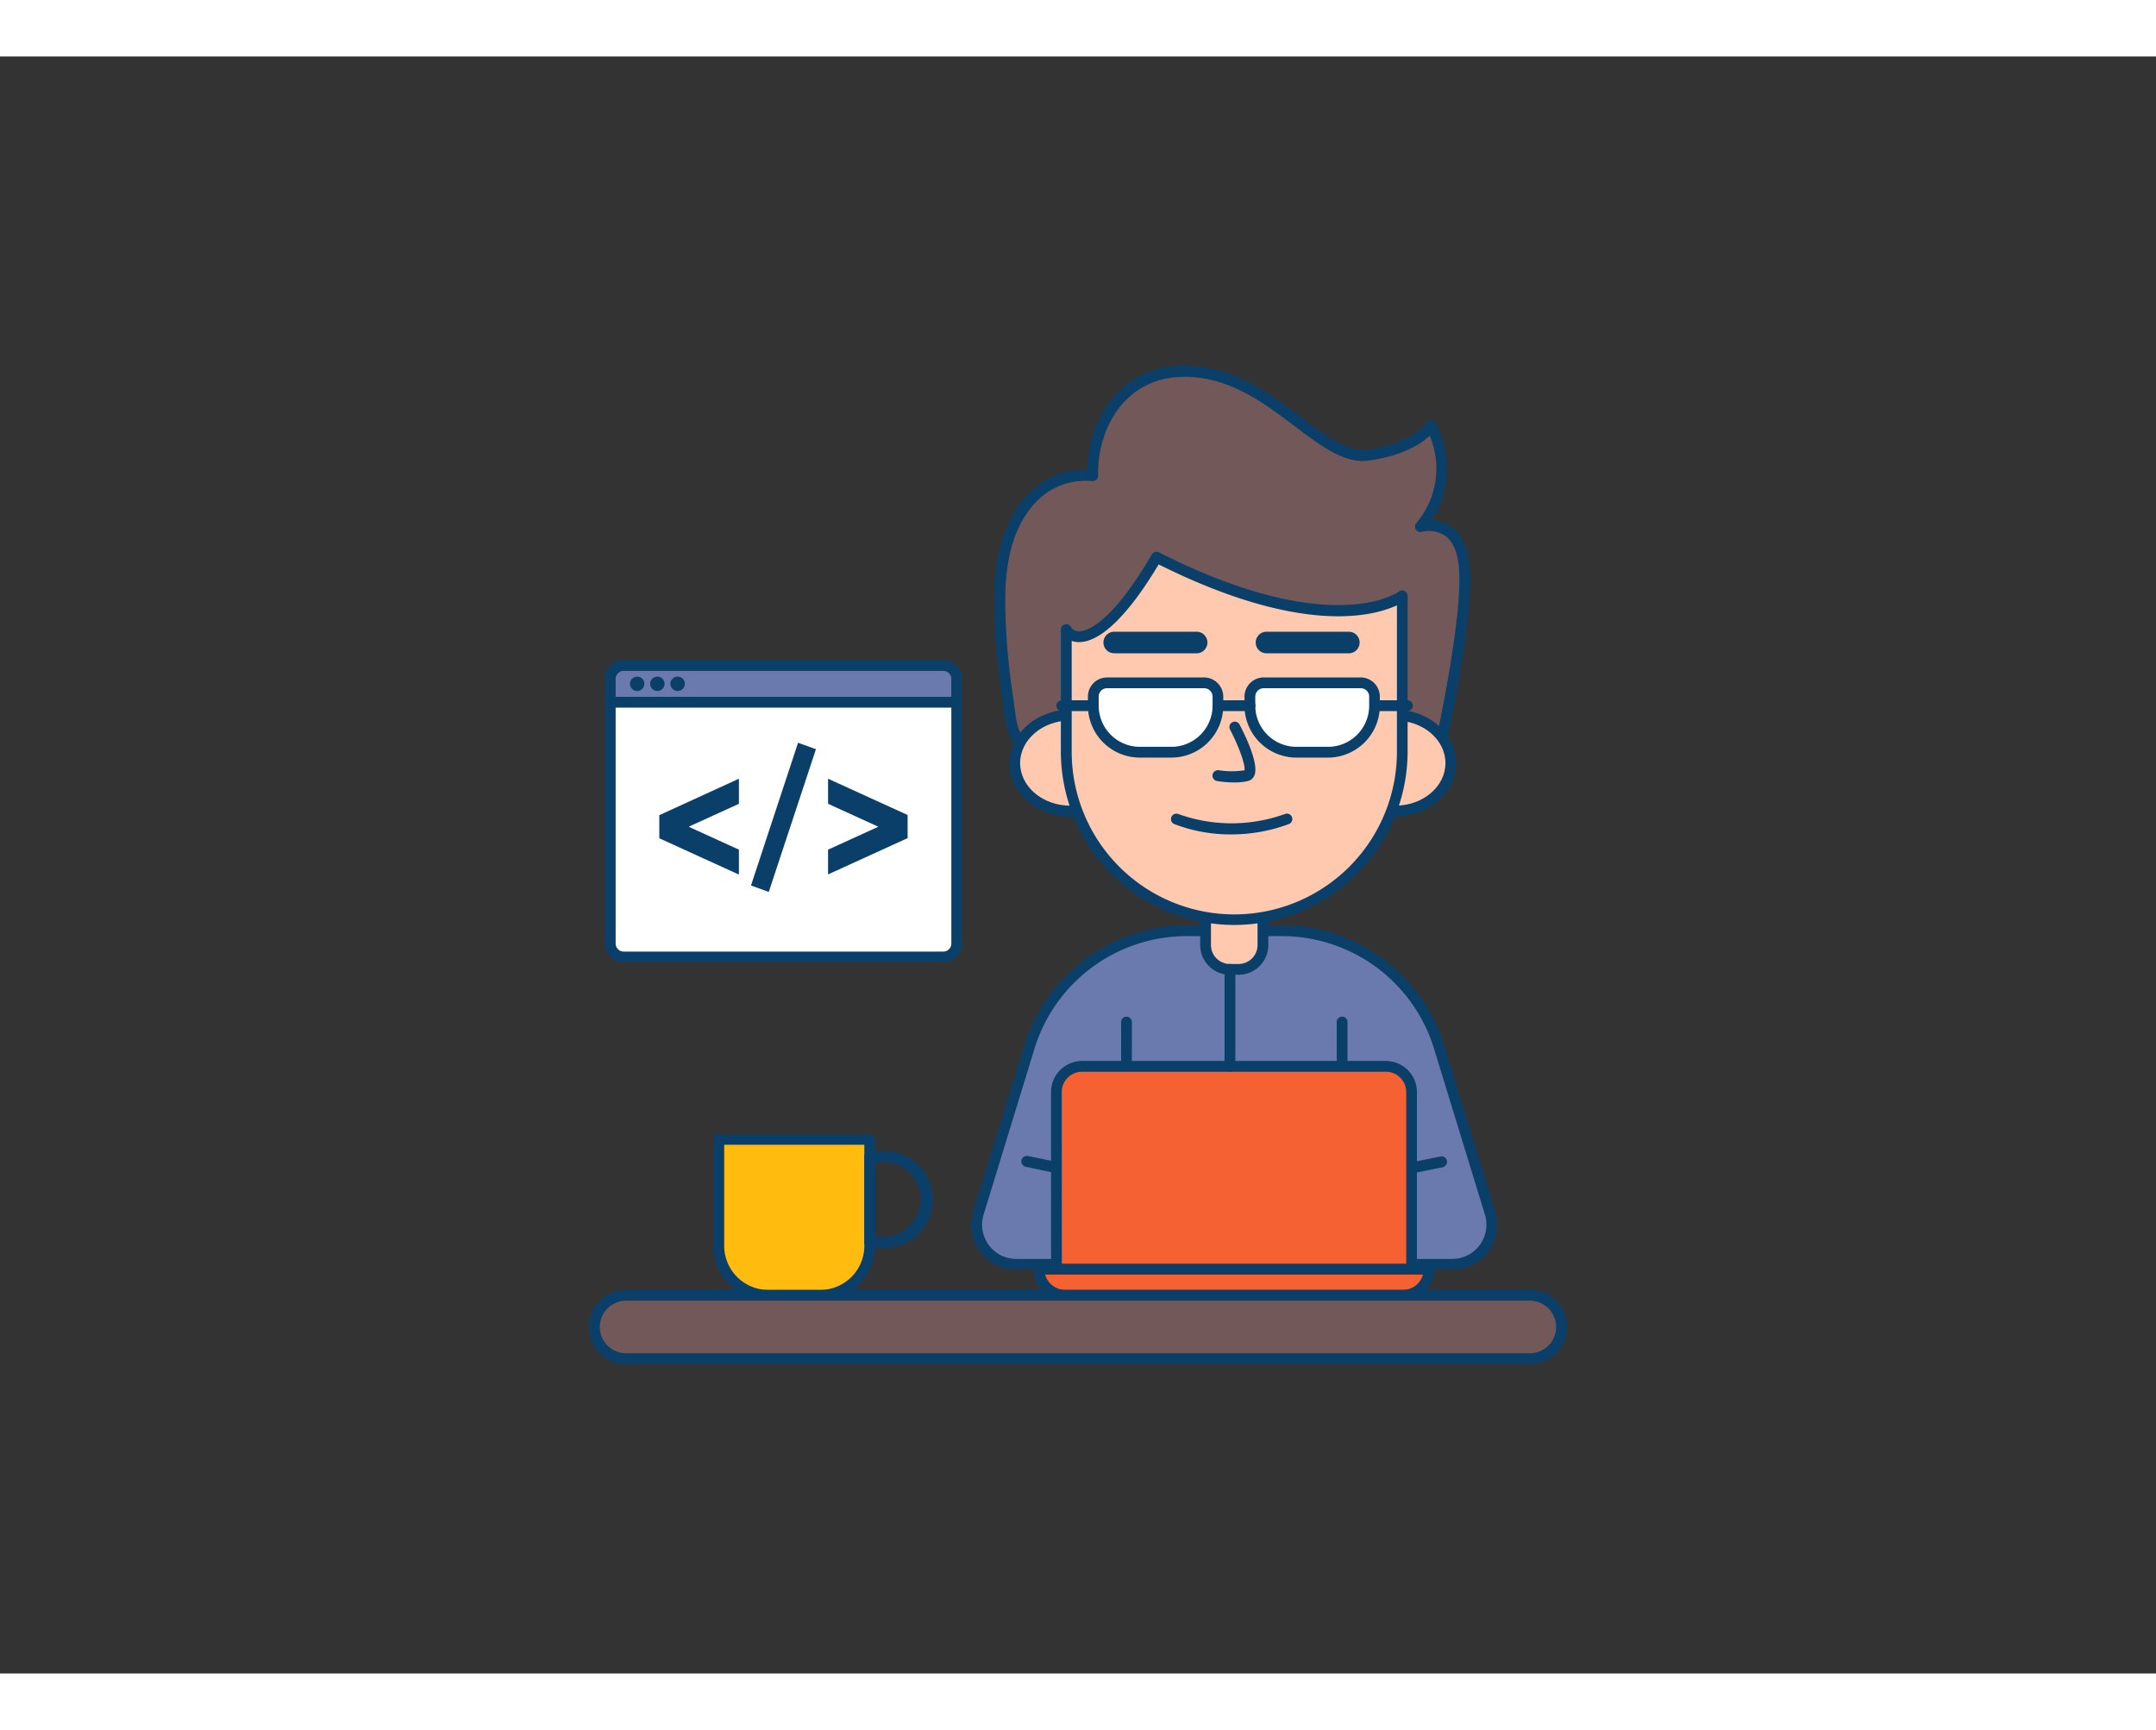 <svg id="_340_web_developer_outline" data-name="#340_web_developer_outline" xmlns="http://www.w3.org/2000/svg" viewBox="0 0 400 300" width="506" height="406" class="illustration styles_illustrationTablet__1DWOa"><rect x="0" y="0" width="400" height="300" fill="#333333" stroke="none"/><path d="M220.28,162.2H237.7A30.7,30.7,0,0,1,267,183.9l9.41,30.69a7.33,7.33,0,0,1-7,9.49h-80.9a7.33,7.33,0,0,1-7-9.49l9.41-30.69A30.7,30.7,0,0,1,220.28,162.2Z" fill="#6a7aaf"></path><path d="M269.44,225.08h-80.9a8.34,8.34,0,0,1-8-10.78L190,183.61a31.54,31.54,0,0,1,30.3-22.41H237.7A31.54,31.54,0,0,1,268,183.61l9.41,30.69a8.34,8.34,0,0,1-8,10.78ZM220.28,163.2a29.55,29.55,0,0,0-28.39,21l-9.41,30.69a6.35,6.35,0,0,0,6.06,8.2h80.9a6.35,6.35,0,0,0,6.06-8.2l-9.41-30.69a29.55,29.55,0,0,0-28.39-21Z" fill="#093f68"></path><path d="M223.67,158.74h10.64a0,0,0,0,1,0,0v6.12a4.52,4.52,0,0,1-4.52,4.52h-1.61a4.52,4.52,0,0,1-4.52-4.52v-6.12A0,0,0,0,1,223.67,158.74Z" fill="#ffc9b0"></path><path d="M229.79,170.37h-1.6a5.52,5.52,0,0,1-5.52-5.51v-6.12a1,1,0,0,1,1-1h10.64a1,1,0,0,1,1,1v6.12A5.52,5.52,0,0,1,229.79,170.37Zm-5.12-10.63v5.12a3.52,3.52,0,0,0,3.52,3.51h1.6a3.52,3.52,0,0,0,3.52-3.51v-5.12Z" fill="#093f68"></path><path d="M192.27,129.23c-4.94-1.87-4.64-5.65-5.38-10.49a123.35,123.35,0,0,1-1.37-14.48c-.19-5.51,0-11.17,2.1-16.28,2.69-6.57,8-10.81,15.09-10.23-.21-9.68,5.6-18.76,15.89-19.31,16.49-.88,26,16.83,35.21,15.51s11.68-5.42,11.68-5.42a16.92,16.92,0,0,1-2,18.67s7.27-2.12,8.15,7.55-4.91,35.37-4.91,35.37L260.16,129c-2.77-.49-6.23.19-9,.28l-20.61.64C220.21,130.21,203.49,133.47,192.27,129.23Z" fill="#725858"></path><path d="M207.13,132.38c-5.42,0-10.75-.53-15.22-2.22h0c-4.79-1.82-5.23-5.28-5.74-9.29q-.12-1-.27-2a125,125,0,0,1-1.38-14.6c-.18-5.17-.06-11.21,2.18-16.68,2.85-7,8.17-10.91,14.7-10.91h.31c.22-9.31,5.93-18.68,16.84-19.26,9.59-.5,17,5.09,22.92,9.58,4.58,3.47,8.54,6.46,12.19,5.94,8.55-1.22,11-4.91,11-4.95a1,1,0,0,1,.86-.47,1,1,0,0,1,.86.49c.05.09,5.06,8.92-.76,18a6.83,6.83,0,0,1,3.48,1.14c2,1.4,3.25,3.92,3.57,7.51.89,9.72-4.68,34.62-4.92,35.68a1,1,0,0,1-1.15.76L260,130a23.69,23.69,0,0,0-5.87.08c-1,.1-2,.19-3,.22l-20.61.64c-2.57.08-5.59.35-8.78.63C217.23,131.93,212.14,132.38,207.13,132.38Zm-14.51-4.09c8.18,3.1,19.71,2.07,29,1.24,3.22-.29,6.27-.56,8.9-.64l20.61-.64c.87,0,1.82-.12,2.82-.21a25,25,0,0,1,6.4-.06h0c.35,0,1.49.25,5.65,1,1-4.68,5.44-25.75,4.68-34.13-.27-3-1.17-5-2.69-6a5.46,5.46,0,0,0-4.18-.66,1,1,0,0,1-1.11-.41,1,1,0,0,1,.06-1.18,15.72,15.72,0,0,0,2.5-16.24c-1.53,1.44-4.86,3.69-11.29,4.61-4.48.63-8.75-2.59-13.69-6.32-6-4.53-12.75-9.65-21.6-9.18-10.06.53-15.14,9.61-14.95,18.29a1,1,0,0,1-.32.75,1,1,0,0,1-.77.27c-6.24-.52-11.37,3-14.07,9.61-2.09,5.13-2.2,10.9-2,15.86a123,123,0,0,0,1.35,14.36c.11.71.2,1.38.28,2,.48,3.78.8,6.28,4.47,7.67Z" fill="#093f68"></path><ellipse cx="198.59" cy="131.11" rx="10.33" ry="8.9" fill="#ffc9b0"></ellipse><path d="M198.59,141c-6.25,0-11.33-4.44-11.33-9.9s5.08-9.91,11.33-9.91,11.34,4.45,11.34,9.91S204.84,141,198.59,141Zm0-17.81c-5.14,0-9.33,3.55-9.33,7.91s4.19,7.9,9.33,7.9,9.34-3.54,9.34-7.9S203.74,123.2,198.59,123.2Z" fill="#093f68"></path><ellipse cx="258.84" cy="131.11" rx="10.33" ry="8.9" fill="#ffc9b0"></ellipse><path d="M258.84,141c-6.25,0-11.34-4.44-11.34-9.9s5.09-9.91,11.34-9.91,11.33,4.45,11.33,9.91S265.09,141,258.84,141Zm0-17.81c-5.15,0-9.34,3.55-9.34,7.91s4.19,7.9,9.34,7.9,9.33-3.54,9.33-7.9S264,123.2,258.84,123.2Z" fill="#093f68"></path><path d="M229,160.13h0A31.17,31.17,0,0,1,197.82,129V106.34c1.82,3,7.87,1.8,16.74-13.41,33.2,16.82,45.6,7.18,45.6,7.18V129A31.17,31.17,0,0,1,229,160.13Z" fill="#ffc9b0"></path><path d="M229,161.13A32.2,32.2,0,0,1,196.82,129V106.34a1,1,0,0,1,1.86-.52,1.66,1.66,0,0,0,1.53.83h0c1.22,0,5.8-1.07,13.47-14.23A1,1,0,0,1,215,92c32.08,16.25,44.42,7.37,44.54,7.28a1,1,0,0,1,1.61.8V129A32.2,32.2,0,0,1,229,161.13Zm-30.17-52.72V129a30.17,30.17,0,0,0,60.34,0V101.83c-4.32,2-17.59,5.68-44.21-7.59-5.52,9.27-10.73,14.38-14.7,14.41A3.44,3.44,0,0,1,198.82,108.41Z" fill="#093f68"></path><path d="M249,216.72a1,1,0,0,1-1-1V179.14a1,1,0,0,1,2,0v36.58A1,1,0,0,1,249,216.72Z" fill="#093f68"></path><path d="M209,216.72a1,1,0,0,1-1-1V179.14a1,1,0,0,1,2,0v36.58A1,1,0,0,1,209,216.72Z" fill="#093f68"></path><path d="M228.92,134.69a20.75,20.75,0,0,1-3.13-.26,1,1,0,0,1,.35-2,15.28,15.28,0,0,0,4.75,0c.2-.92-1-4.35-2.7-7.58A1,1,0,1,1,230,124c1.12,2.15,3.63,7.37,2.71,9.42a1.72,1.72,0,0,1-1.16,1A10.74,10.74,0,0,1,228.92,134.69Z" fill="#093f68"></path><path d="M222,110.73h0l-15.28,0a2,2,0,1,1,0-4h0l15.29,0a2,2,0,0,1,0,4Z" fill="#093f68"></path><path d="M250.25,110.73h0l-15.28,0a2,2,0,1,1,0-4h0l15.28,0a2,2,0,0,1,0,4Z" fill="#093f68"></path><path d="M205.39,116.21h18a2.56,2.56,0,0,1,2.56,2.56v1.67a8.63,8.63,0,0,1-8.63,8.63h-5.87a8.63,8.63,0,0,1-8.63-8.63v-1.67A2.56,2.56,0,0,1,205.39,116.21Z" fill="#fff"></path><path d="M217.33,130.08h-5.86a9.64,9.64,0,0,1-9.63-9.63v-1.68a3.56,3.56,0,0,1,3.55-3.56h18a3.57,3.57,0,0,1,3.56,3.56v1.68A9.64,9.64,0,0,1,217.33,130.08Zm-11.94-12.87a1.55,1.55,0,0,0-1.55,1.56v1.68a7.64,7.64,0,0,0,7.63,7.63h5.86a7.65,7.65,0,0,0,7.64-7.63v-1.68a1.56,1.56,0,0,0-1.56-1.56Z" fill="#093f68"></path><path d="M234.45,116.21h18a2.56,2.56,0,0,1,2.56,2.56v1.67a8.63,8.63,0,0,1-8.63,8.63h-5.87a8.63,8.63,0,0,1-8.63-8.63v-1.67A2.56,2.56,0,0,1,234.45,116.21Z" fill="#fff"></path><path d="M246.39,130.08h-5.86a9.64,9.64,0,0,1-9.64-9.63v-1.68a3.57,3.57,0,0,1,3.56-3.56h18a3.56,3.56,0,0,1,3.55,3.56v1.68A9.64,9.64,0,0,1,246.39,130.08Zm-11.94-12.87a1.56,1.56,0,0,0-1.56,1.56v1.68a7.65,7.65,0,0,0,7.64,7.63h5.86a7.64,7.64,0,0,0,7.63-7.63v-1.68a1.55,1.55,0,0,0-1.55-1.56Z" fill="#093f68"></path><path d="M202.84,121.45H197a1,1,0,0,1,0-2h5.81a1,1,0,0,1,0,2Z" fill="#093f68"></path><path d="M261.12,121.45h-5.8a1,1,0,0,1,0-2h5.8a1,1,0,0,1,0,2Z" fill="#093f68"></path><path d="M231.89,121.45H226a1,1,0,0,1,0-2h5.92a1,1,0,0,1,0,2Z" fill="#093f68"></path><path d="M228.33,144.33a28.87,28.87,0,0,1-10.44-1.91,1,1,0,0,1,.72-1.87,29.23,29.23,0,0,0,19.77,0,1,1,0,0,1,.77,1.85A30.56,30.56,0,0,1,228.33,144.33Z" fill="#093f68"></path><path d="M256.41,208.32a1,1,0,0,1-1-.8,1,1,0,0,1,.78-1.18l11.06-2.26a1,1,0,0,1,.4,2l-11.06,2.25A.64.64,0,0,1,256.41,208.32Z" fill="#093f68"></path><path d="M201.57,208.32a.64.64,0,0,1-.2,0L190.31,206a1,1,0,1,1,.4-2l11.06,2.26a1,1,0,0,1,.78,1.18A1,1,0,0,1,201.57,208.32Z" fill="#093f68"></path><path d="M200.76,187.36H257.1a4.78,4.78,0,0,1,4.78,4.78V225a0,0,0,0,1,0,0H196a0,0,0,0,1,0,0V192.14A4.78,4.78,0,0,1,200.76,187.36Z" fill="#f56132"></path><path d="M261.88,226H196a1,1,0,0,1-1-1V192.14a5.78,5.78,0,0,1,5.78-5.78H257.1a5.78,5.78,0,0,1,5.78,5.78V225A1,1,0,0,1,261.88,226ZM197,224h63.9V192.14a3.79,3.79,0,0,0-3.78-3.78H200.76a3.79,3.79,0,0,0-3.78,3.78Z" fill="#093f68"></path><path d="M192.78,225h72.31a0,0,0,0,1,0,0v0a4.82,4.82,0,0,1-4.82,4.82H197.6a4.82,4.82,0,0,1-4.82-4.82v0A0,0,0,0,1,192.78,225Z" fill="#f56132"></path><path d="M260.26,230.84H197.6a5.83,5.83,0,0,1-5.82-5.82,1,1,0,0,1,1-1h72.3a1,1,0,0,1,1,1A5.83,5.83,0,0,1,260.26,230.84ZM193.91,226a3.83,3.83,0,0,0,3.69,2.82h62.66A3.83,3.83,0,0,0,264,226Z" fill="#093f68"></path><path d="M228.19,188.36a1,1,0,0,1-1-1v-18a1,1,0,0,1,2,0v18A1,1,0,0,1,228.19,188.36Z" fill="#093f68"></path><path d="M133.36,200.91h28a0,0,0,0,1,0,0v19.74a9.19,9.19,0,0,1-9.19,9.19h-9.62a9.19,9.19,0,0,1-9.19-9.19V200.91A0,0,0,0,1,133.36,200.91Z" fill="#ffbc0e"></path><path d="M152.17,230.84h-9.62a10.2,10.2,0,0,1-10.19-10.19V200.91a1,1,0,0,1,1-1h28a1,1,0,0,1,1,1v19.74A10.2,10.2,0,0,1,152.17,230.84Zm-17.81-28.93v18.74a8.19,8.19,0,0,0,8.19,8.19h9.62a8.2,8.2,0,0,0,8.19-8.19V201.91Z" fill="#093f68"></path><rect x="110.51" y="229.84" width="178.98" height="11.75" rx="5.88" fill="#725858"></rect><path d="M283.61,242.59H116.39a6.88,6.88,0,1,1,0-13.75H283.61a6.88,6.88,0,1,1,0,13.75ZM116.39,230.84a4.88,4.88,0,1,0,0,9.75H283.61a4.88,4.88,0,1,0,0-9.75Z" fill="#093f68"></path><path d="M163,221h-1.63a1,1,0,0,1-1-1V204.13a1,1,0,0,1,1-1H163A9,9,0,1,1,163,221Zm-.63-2H163a7,7,0,1,0,0-13.91h-.63Z" fill="#093f68"></path><rect x="113.22" y="112.98" width="64.28" height="54.07" rx="2.5" fill="#fff"></rect><path d="M175,168.05H115.71a3.5,3.5,0,0,1-3.49-3.5V115.47a3.49,3.49,0,0,1,3.49-3.49H175a3.5,3.5,0,0,1,3.5,3.49v49.08A3.5,3.5,0,0,1,175,168.05ZM115.71,114a1.49,1.49,0,0,0-1.49,1.49v49.08a1.5,1.5,0,0,0,1.49,1.5H175a1.5,1.5,0,0,0,1.5-1.5V115.47A1.5,1.5,0,0,0,175,114Z" fill="#093f68"></path><path d="M115.71,113H175a2.5,2.5,0,0,1,2.5,2.5v4.33a0,0,0,0,1,0,0H113.22a0,0,0,0,1,0,0v-4.33A2.5,2.5,0,0,1,115.71,113Z" fill="#6a7aaf"></path><path d="M177.5,120.81H113.22a1,1,0,0,1-1-1v-4.34a3.49,3.49,0,0,1,3.49-3.49H175a3.5,3.5,0,0,1,3.5,3.49v4.34A1,1,0,0,1,177.5,120.81Zm-63.28-2H176.5v-3.34A1.5,1.5,0,0,0,175,114H115.71a1.49,1.49,0,0,0-1.49,1.49Z" fill="#093f68"></path><circle cx="118.21" cy="116.39" r="1.34" fill="#093f68"></circle><circle cx="121.96" cy="116.39" r="1.34" fill="#093f68"></circle><circle cx="125.72" cy="116.39" r="1.34" fill="#093f68"></circle><path d="M137.09,138.65l-9.25,4.22v.07l9.25,4.22v4.62l-14.77-6.73v-4.29L137.09,134Z" fill="#093f68"></path><path d="M148.06,127.33l3.32,1.19L142.63,155l-3.3-1.19Z" fill="#093f68"></path><path d="M153.63,147.16l9.25-4.22v-.07l-9.25-4.22V134l14.76,6.73v4.29l-14.76,6.73Z" fill="#093f68"></path></svg>